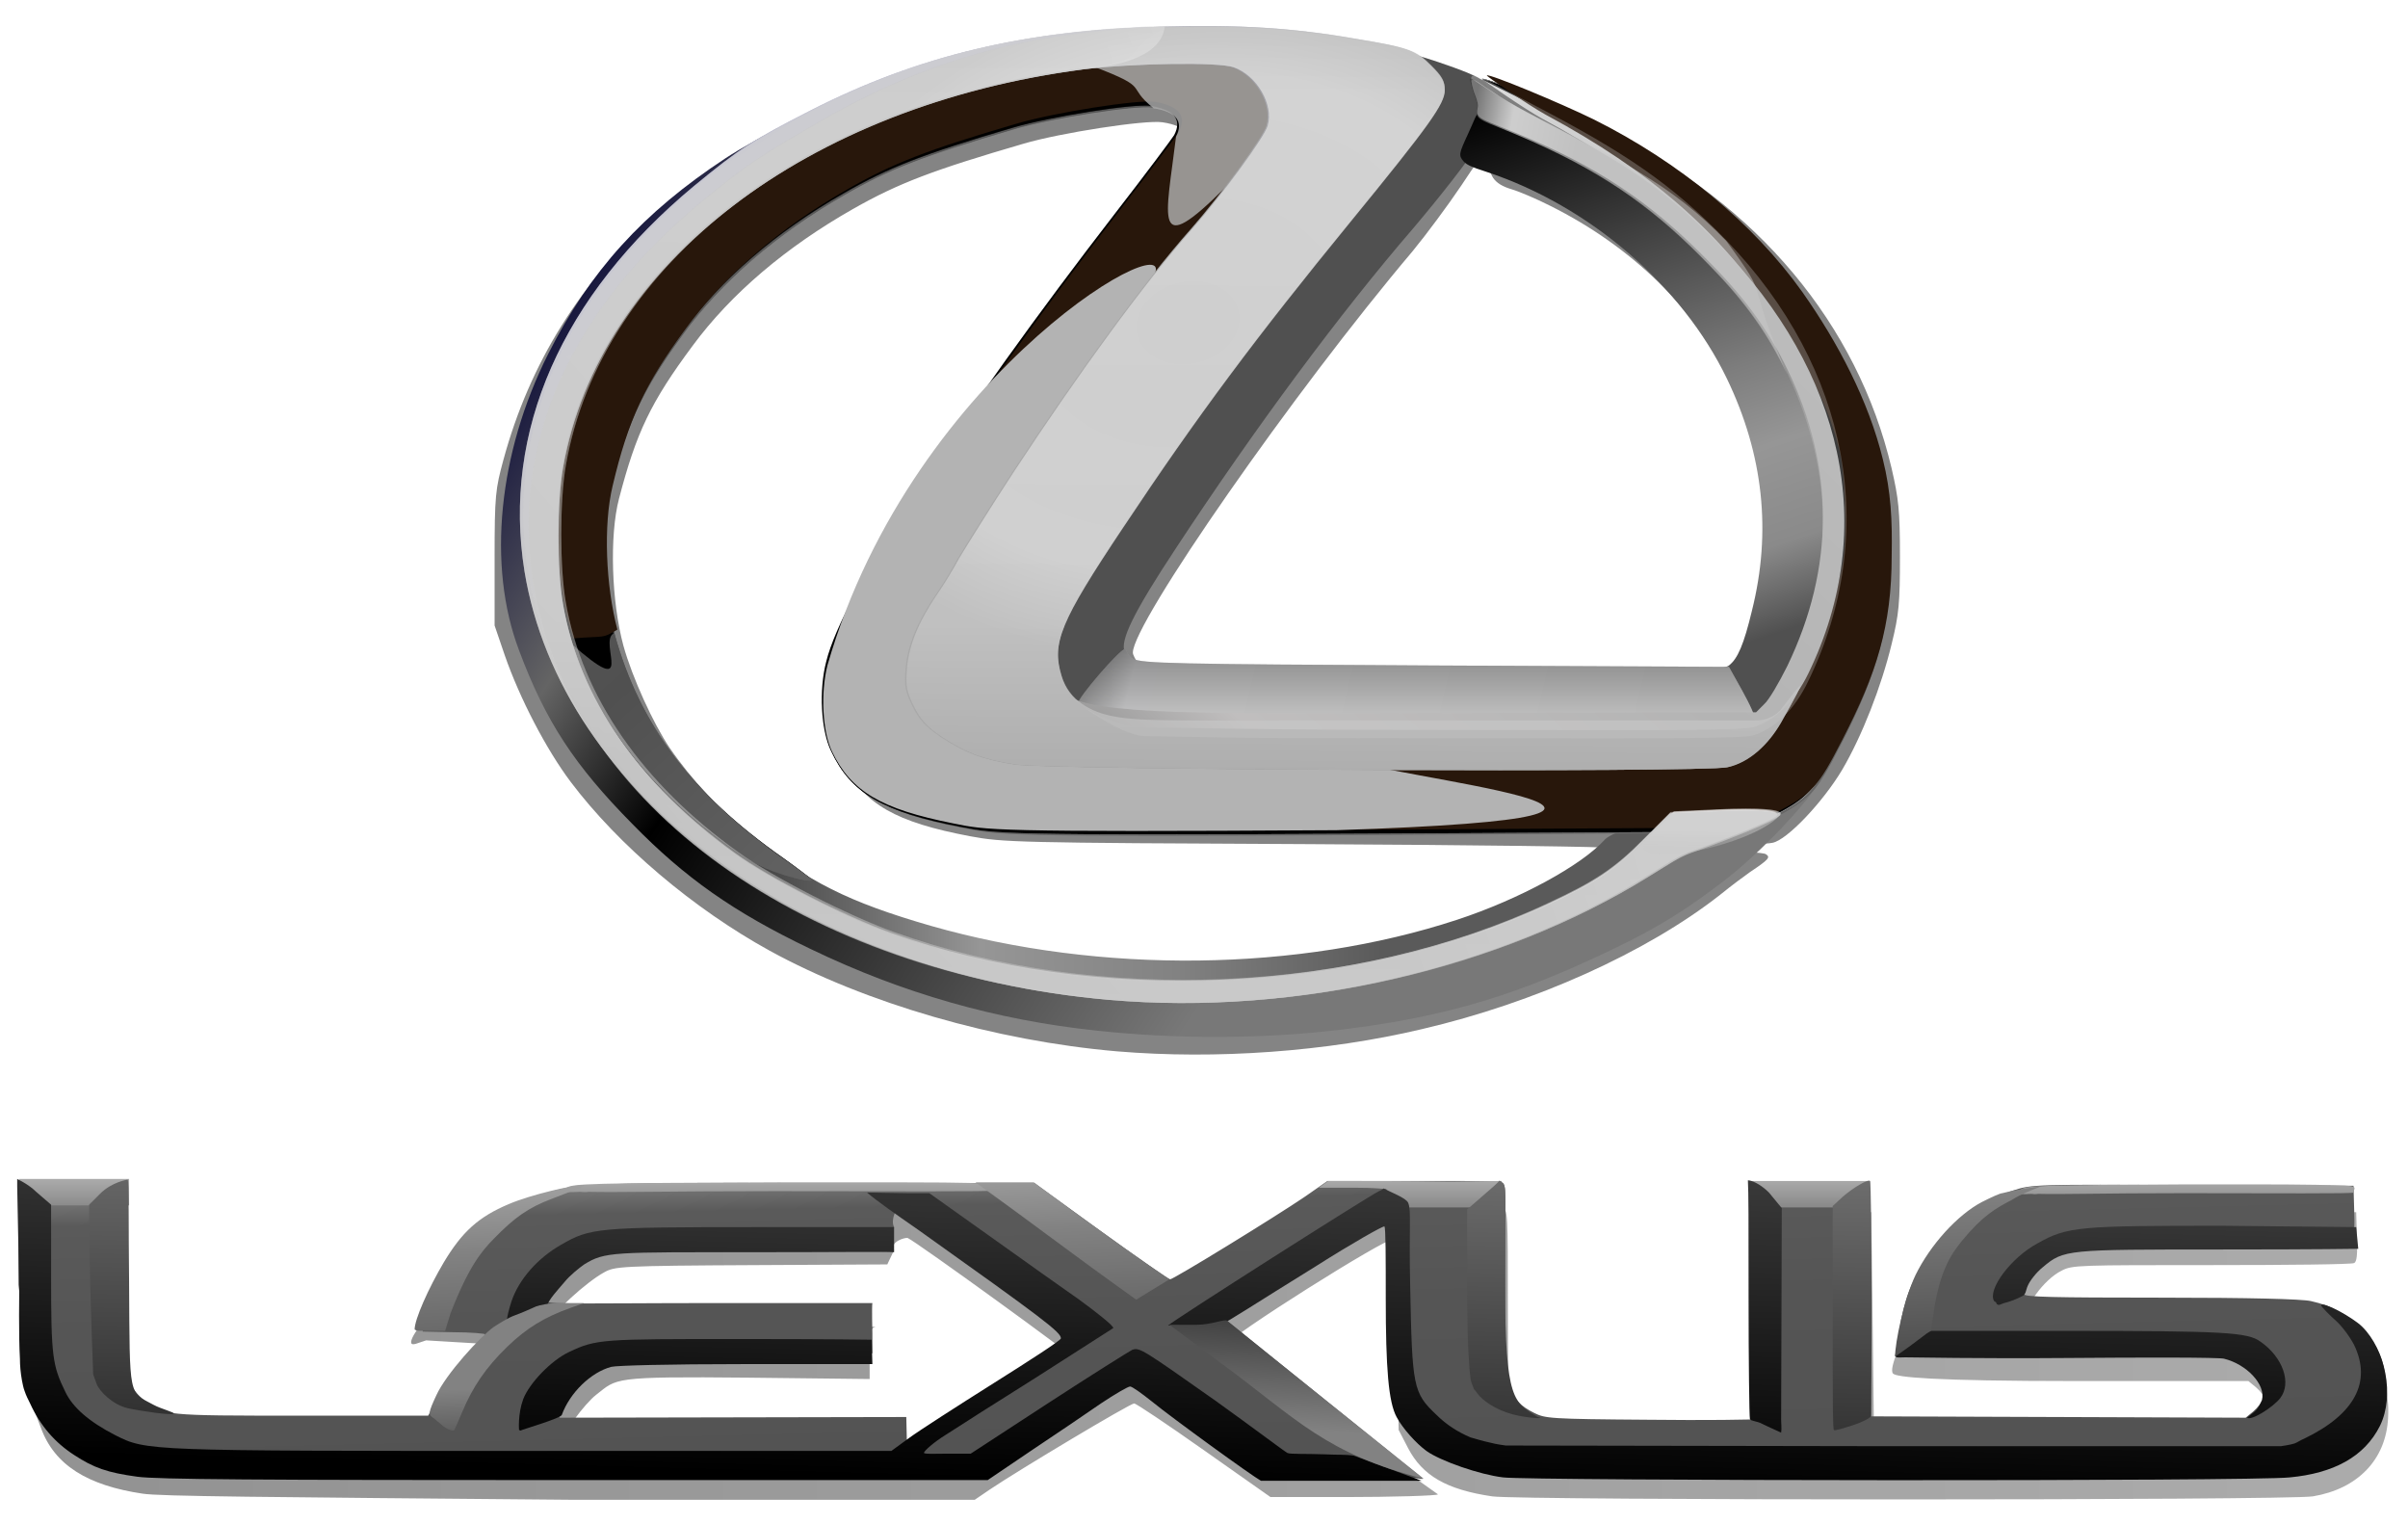 <svg width="98" height="62" viewBox="0 0 98 62" fill="none" xmlns="http://www.w3.org/2000/svg">
<path opacity="0.7" d="M5.806 60.78C3.571 60.449 2.218 59.621 1.666 58.103L1.363 57.302L0.921 53.218V49.022L2.908 48.995C4.675 48.967 4.923 48.995 5.033 49.16C5.144 49.298 5.171 50.237 5.171 52.997C5.171 56.419 5.171 56.667 5.392 57.109C5.53 57.358 5.806 57.716 6.027 57.882C6.855 58.517 6.772 58.489 12.402 58.489H17.591L18.033 57.661C18.281 57.192 18.778 56.502 19.192 56.06C19.606 55.646 19.91 55.26 19.91 55.232C19.91 55.205 19.91 54.653 19.192 54.653L17.343 54.542L16.929 54.68C15.963 54.984 18.778 51.782 20.131 50.733C20.517 50.458 21.179 50.044 21.648 49.85C23.222 49.133 23.387 49.133 33.296 49.133H42.238L44.943 51.092C46.433 52.169 47.703 53.052 47.758 53.052C47.896 53.052 52.036 50.54 53.251 49.712L54.161 49.078L57.529 49.05C59.792 49.022 60.978 49.05 61.144 49.133C61.365 49.243 61.365 49.353 61.365 53.107C61.365 56.336 61.392 57.026 61.531 57.385C61.751 57.91 62 58.158 62.552 58.462C62.993 58.682 63.159 58.71 67.189 58.737C69.507 58.765 71.494 58.737 71.632 58.71L71.908 58.655L71.936 53.99L71.963 49.326H74.061H76.159L76.214 53.963L76.269 58.599L83.886 58.627L91.504 58.655L91.808 58.406C91.973 58.268 92.194 57.992 92.277 57.799C92.415 57.468 92.415 57.385 92.277 57.054C92.194 56.861 91.973 56.585 91.808 56.447L91.504 56.198H84.549C78.504 56.198 77.18 56.033 77.042 55.895C76.849 55.674 77.456 54.487 77.787 53.604C78.035 52.914 78.698 51.893 79.25 51.258C79.802 50.651 81.154 49.795 82.037 49.519C82.81 49.271 82.893 49.271 89.351 49.298L95.892 49.326L95.92 50.319C95.948 51.037 95.92 51.341 95.81 51.396C95.727 51.451 93.105 51.479 90.014 51.479C84.632 51.479 84.328 51.479 83.914 51.7C83.169 52.058 82.313 53.273 82.479 53.687C82.534 53.797 83.611 53.825 88.054 53.825C91.697 53.825 93.767 53.88 94.154 53.963C95.037 54.156 95.727 54.542 96.334 55.177C96.996 55.922 97.245 56.612 97.19 57.689C97.107 59.4 95.948 60.587 94.126 60.89C93.105 61.056 61.806 61.056 60.73 60.89C58.853 60.614 57.887 60.035 57.308 58.931L56.921 58.185L56.866 54.322C56.839 51.81 56.756 50.458 56.7 50.43C56.425 50.347 49.938 54.432 49.938 54.708L58.522 60.807C58.522 60.863 56.618 60.918 54.741 60.918H51.705L49 59.014C47.51 57.965 46.24 57.109 46.157 57.109C45.992 57.109 41.465 59.814 40.279 60.614L39.671 61.028H23.139C10.664 60.918 6.496 60.89 5.806 60.78ZM38.153 59.041C38.54 58.793 40.002 57.882 41.355 57.054C42.735 56.198 43.867 55.453 43.867 55.398C43.867 55.288 37.27 50.513 36.939 50.375C36.828 50.347 36.194 50.54 36.387 50.871L36.111 51.451L30.867 51.479C25.154 51.506 25.016 51.534 24.574 51.782C23.912 52.141 22.394 53.466 22.394 53.88C22.394 54.073 23.608 53.99 29.432 53.99C32.827 53.99 35.697 53.99 35.697 53.99C35.228 53.935 35.393 55.122 35.393 55.122V56.115L30.48 56.06C24.85 56.005 25.126 56.088 24.27 56.75C23.801 57.109 22.808 58.434 22.973 58.599L37.077 58.572L37.105 59.676C37.105 60.476 37.242 59.621 38.153 59.041Z" fill="url(#paint0_linear_2_1083)"/>
<path d="M5.641 59.897C3.405 59.538 2.053 58.738 1.501 57.192L1.197 56.392L0.755 52.279V48.056L2.743 48.029C4.509 48.001 4.757 48.029 4.868 48.194C4.978 48.332 5.006 49.298 5.006 52.058C5.006 55.536 5.006 55.757 5.227 56.198C5.365 56.474 5.641 56.806 5.861 56.971C6.689 57.606 6.607 57.606 12.237 57.606H17.426L17.867 56.778C18.116 56.309 18.613 55.591 19.027 55.15C19.441 54.708 19.744 54.349 19.744 54.294C19.744 54.267 19.165 54.211 18.475 54.211L17.205 54.184L17.233 53.742C17.288 52.748 18.64 50.816 19.993 49.768C20.379 49.492 21.041 49.078 21.511 48.857C23.084 48.139 23.249 48.112 33.158 48.139H42.1L44.805 50.099C46.295 51.175 47.565 52.058 47.62 52.058C47.758 52.058 51.898 49.519 53.113 48.691L54.023 48.056H57.501C61.034 48.056 60.951 48.056 61.117 48.139C61.337 48.25 61.255 48.333 61.255 52.114C61.255 55.37 61.282 56.06 61.42 56.419C61.641 56.971 61.889 57.22 62.441 57.496C62.883 57.717 63.049 57.744 67.078 57.772C69.397 57.799 71.384 57.772 71.522 57.744L71.798 57.689L71.825 52.969L71.853 48.25H73.951H76.048L76.103 52.942L76.159 57.634L83.776 57.661L91.394 57.689L91.697 57.44C91.863 57.302 92.084 57.026 92.167 56.806C92.305 56.474 92.305 56.364 92.167 56.06C92.084 55.867 91.863 55.564 91.697 55.453L91.394 55.205H84.439C78.394 55.205 77.456 55.177 77.345 55.039C77.152 54.819 77.345 53.466 77.677 52.583C77.925 51.893 78.587 50.844 79.139 50.209C79.691 49.575 81.044 48.746 81.927 48.443C82.7 48.194 82.783 48.194 89.241 48.222L95.782 48.25L95.81 49.243C95.837 49.961 95.81 50.264 95.699 50.347C95.617 50.403 92.995 50.43 89.903 50.43C84.521 50.43 84.218 50.43 83.804 50.651C83.059 51.037 82.203 52.224 82.369 52.666C82.424 52.776 83.5 52.804 87.944 52.804C91.587 52.804 93.657 52.859 94.043 52.942C94.927 53.135 95.617 53.521 96.224 54.156C96.886 54.901 97.135 55.619 97.079 56.668C96.997 58.407 95.837 59.593 94.016 59.897C92.995 60.062 61.696 60.062 60.62 59.897C58.743 59.593 57.777 59.041 57.197 57.91L56.811 57.164L56.756 53.273C56.728 50.734 56.645 49.381 56.59 49.354C56.314 49.271 49.828 53.383 49.828 53.659L57.915 60.173C57.915 60.228 56.507 59.924 54.658 59.924H51.622L48.917 58.02C47.427 56.971 46.157 56.116 46.075 56.116C45.909 56.116 41.383 58.848 40.196 59.648L39.589 60.062H23.056C10.498 60.062 6.331 60.007 5.641 59.897ZM37.96 58.158C38.347 57.91 39.809 56.999 41.162 56.143C42.542 55.288 43.673 54.542 43.673 54.46C43.673 54.349 37.905 49.878 36.967 49.05C36.608 48.746 36.194 49.602 36.387 49.933L35.918 50.458L30.674 50.485C24.961 50.513 24.823 50.541 24.381 50.789C23.719 51.148 22.201 52.5 22.201 52.914C22.201 53.107 23.415 53.024 29.239 53.024C32.633 53.024 35.504 53.024 35.504 53.024C35.476 53.135 35.504 54.266 35.504 54.266V55.067L30.287 55.122C24.657 55.177 24.933 55.15 24.077 55.812C23.608 56.171 22.615 57.523 22.78 57.689L36.884 57.661L36.911 58.793C36.939 59.593 37.049 58.738 37.96 58.158Z" fill="url(#paint1_linear_2_1083)"/>
<path d="M0.783 47.974V49.05H5.254V47.974H0.783ZM71.218 48.056V49.133H76.103V48.056H71.218ZM54.051 48.056L53.665 48.332H55.265C55.79 48.332 56.149 48.36 56.425 48.388V49.133H61.117V48.056L59.047 48.084C57.115 48.056 55.762 48.056 54.051 48.056ZM35.09 48.112C34.151 48.112 33.047 48.112 31.778 48.112C23.939 48.139 23.305 48.167 23.056 48.332C23.056 48.415 22.697 48.553 23.581 48.498C23.719 48.498 23.774 48.526 23.967 48.498C25.209 48.526 27.196 48.47 31.529 48.47C36.387 48.47 40.417 48.498 40.417 48.443C40.417 48.305 40.693 48.194 40.085 48.167C39.423 48.112 37.933 48.112 35.09 48.112ZM91.642 48.194C90.897 48.194 90.041 48.194 89.048 48.194C82.921 48.222 82.424 48.25 82.231 48.415C82.231 48.498 81.955 48.636 82.644 48.581C82.755 48.581 82.783 48.608 82.948 48.581C83.914 48.608 85.487 48.553 88.855 48.553C92.636 48.553 95.782 48.581 95.782 48.526C95.782 48.388 95.975 48.277 95.534 48.25C95.037 48.222 93.85 48.194 91.642 48.194Z" fill="url(#paint2_linear_2_1083)"/>
<path d="M81.154 52.941C80.878 52.472 81.844 51.175 82.921 50.596C84.135 49.906 84.632 49.878 90.455 49.878L95.892 49.933L95.975 50.816C95.699 50.816 94.623 50.844 90.345 50.844C84.08 50.844 83.997 50.844 83.141 51.562C82.865 51.782 82.589 52.141 82.507 52.362C82.451 52.5 82.451 52.638 82.341 52.721C82.093 52.859 81.789 52.969 81.568 53.024C81.458 53.052 81.347 53.135 81.292 53.08C81.237 53.052 81.264 53.052 81.237 52.997L81.154 52.941Z" fill="url(#paint3_linear_2_1083)"/>
<path d="M20.627 53.742C20.627 53.632 20.71 53.273 20.82 52.942C21.124 52.059 21.869 51.203 22.835 50.651C24.022 49.961 24.326 49.934 30.756 49.934C34.317 49.934 36.387 49.934 36.387 49.934C36.387 49.934 36.387 50.21 36.387 50.43C36.387 50.624 36.387 50.955 36.387 50.955C36.111 50.927 34.179 50.955 30.784 50.955C24.905 50.955 24.629 50.927 23.774 51.452C23.58 51.59 23.194 51.893 22.973 52.169C22.67 52.528 22.366 52.832 22.228 53.19C21.952 53.439 21.593 53.439 21.345 53.549C20.82 53.798 20.6 53.853 20.6 53.853L20.627 53.742Z" fill="url(#paint4_linear_2_1083)"/>
<path d="M92.056 56.971C92.222 56.337 91.421 55.509 90.511 55.288C90.29 55.233 87.364 55.233 84.025 55.26C80.685 55.288 77.76 55.233 77.539 55.233C77.29 55.233 77.207 55.26 77.152 55.205C77.07 55.095 77.263 54.846 77.704 54.515L78.174 54.156H84.052C90.566 54.156 91.477 54.212 92.001 54.598C92.912 55.233 93.271 56.281 92.802 56.889C92.498 57.275 91.615 57.827 91.449 57.689C91.918 57.33 91.891 57.33 92.056 56.971Z" fill="url(#paint5_linear_2_1083)"/>
<path d="M71.715 57.938C71.522 57.827 71.246 57.827 71.218 57.745C71.191 57.634 71.163 55.343 71.163 52.804C71.163 49.547 71.163 48.554 71.135 48.029C71.301 48.029 71.66 48.195 71.991 48.526L72.515 49.161L72.488 57.772C72.488 57.938 72.515 58.131 72.488 58.297C72.129 58.131 71.936 58.048 71.715 57.938Z" fill="url(#paint6_linear_2_1083)"/>
<path d="M21.124 58.186C21.124 58.186 21.069 57.551 21.29 56.944C21.538 56.281 22.449 55.343 23.167 55.012C24.271 54.487 24.519 54.487 30.012 54.487C33.82 54.487 35.476 54.515 35.476 54.515L35.504 55.508C35.504 55.508 33.462 55.508 30.26 55.508C27.196 55.508 25.126 55.564 24.878 55.619C24.05 55.84 23.194 56.668 22.863 57.578C22.808 57.717 21.29 58.158 21.18 58.213L21.124 58.186Z" fill="url(#paint7_linear_2_1083)"/>
<path d="M61.172 60.118C60.234 60.008 58.633 59.456 58.053 59.042C57.639 58.738 57.087 58.131 56.839 57.662C56.508 57.054 56.397 55.674 56.397 52.832C56.397 51.258 56.397 49.934 56.342 49.906C56.287 49.878 55.017 50.596 53.582 51.507C50.905 53.163 50.132 53.687 49.635 53.936H47.538C47.814 53.687 55.707 48.664 56.121 48.471C56.397 48.36 56.232 48.333 56.37 48.388C56.563 48.498 57.225 48.747 57.308 48.94C57.446 49.271 57.336 49.961 57.391 52.307C57.474 56.447 57.501 56.668 58.467 57.579C58.854 57.965 59.323 58.269 59.847 58.49C59.847 58.49 60.399 58.655 60.675 58.71C60.868 58.766 61.282 58.821 61.282 58.821L76.849 58.848H92.829C92.829 58.848 93.216 58.793 93.381 58.738C93.519 58.683 93.63 58.6 93.768 58.545C95.838 57.551 96.528 56.226 95.81 54.736C95.644 54.405 95.313 53.963 95.065 53.742C94.816 53.522 94.458 53.163 94.458 53.108C94.513 52.942 95.755 53.604 96.141 53.991C97.08 54.929 97.466 56.778 96.859 58.02C96.224 59.29 94.954 59.952 93.188 60.118C91.725 60.284 62.193 60.256 61.172 60.118Z" fill="url(#paint8_linear_2_1083)"/>
<path d="M5.585 60.09C4.371 59.924 3.819 59.731 3.019 59.207C2.246 58.71 1.639 58.02 1.225 57.109C1.142 56.944 1.059 56.778 1.004 56.612C0.949 56.474 0.921 56.309 0.893 56.171C0.838 55.867 0.811 55.564 0.811 55.288C0.755 54.349 0.783 52.472 0.783 52.472L0.7 48.277C0.7 48.139 0.7 47.974 0.7 47.974C0.7 47.974 1.169 48.194 1.473 48.498L2.08 49.022V51.948C2.08 55.205 2.135 55.564 2.66 56.64C2.963 57.275 3.626 57.854 4.702 58.406C5.972 59.041 5.944 59.041 21.759 59.041H36.277L36.994 58.517C37.408 58.213 38.954 57.22 40.444 56.281C41.935 55.343 43.177 54.542 43.177 54.46C43.177 54.211 42.487 53.687 37.408 50.071C36.415 49.381 35.669 48.857 35.283 48.526C35.642 48.526 36.47 48.553 36.994 48.553H37.822L40.306 50.32C41.659 51.286 43.287 52.445 43.922 52.886C44.529 53.328 45.385 53.99 45.302 54.046L42.155 56.06C41.189 56.668 40.141 57.33 39.837 57.523C39.533 57.716 38.899 58.13 38.457 58.406C38.015 58.682 37.601 59.041 37.601 59.124C37.684 59.179 38.015 59.152 38.567 59.152H39.506L42.68 57.082C44.419 55.95 45.964 54.984 46.075 54.929C46.378 54.818 46.489 54.901 49.469 56.999C50.932 58.048 52.285 59.069 52.395 59.124C52.505 59.179 53.168 59.152 53.913 59.179C54.465 59.207 54.741 59.179 55.1 59.234C57.032 59.952 55.321 59.317 57.86 60.256H51.319C50.96 60.062 47.758 57.744 46.875 57.026C46.461 56.695 46.075 56.419 45.992 56.419C45.909 56.419 45.385 56.723 44.805 57.109C44.253 57.496 42.983 58.351 41.99 59.014L40.196 60.228H23.387C10.388 60.228 6.358 60.2 5.585 60.09Z" fill="url(#paint9_linear_2_1083)"/>
<path d="M61.558 57.551C60.841 57.357 60.316 56.971 60.123 56.695C59.985 56.502 59.985 56.557 59.958 56.447C59.93 56.364 59.847 56.198 59.847 56.088C59.709 55.067 59.709 52.693 59.709 52.693V49.215L60.344 48.663C60.703 48.36 61.006 48.084 61.006 48.056C61.006 48.029 61.062 48.056 61.172 48.139C61.31 48.249 61.255 48.912 61.255 52.389C61.255 56.971 61.614 57.081 62.58 57.661C62.994 57.744 62.166 57.716 61.558 57.551ZM5.199 57.302C4.592 57.164 4.04 56.612 3.93 56.309L3.792 55.922C3.709 53.631 3.626 51.368 3.626 49.022L4.068 48.581C4.564 48.084 5.199 48.001 5.199 48.001C5.254 48.084 5.227 49.961 5.254 52.169C5.282 56.943 5.227 56.612 6.248 57.164C6.552 57.33 7.104 57.468 7.076 57.523C6.993 57.606 5.696 57.413 5.199 57.302ZM74.586 53.631V49.077L74.972 48.719C75.414 48.332 76.021 47.973 76.104 48.056C76.186 48.139 76.186 57.44 76.131 57.633C76.104 57.716 75.8 57.854 75.496 57.965C75.082 58.103 74.641 58.241 74.641 58.185C74.586 58.268 74.586 56.695 74.586 53.631Z" fill="url(#paint10_linear_2_1083)"/>
<path d="M77.125 55.205C77.125 54.625 77.484 52.886 77.953 51.892C78.56 50.651 79.664 49.436 80.658 48.912C81.044 48.718 81.403 48.553 81.486 48.553C81.9 48.443 82.534 48.332 83.059 48.277C82.672 48.443 82.314 48.553 81.872 48.829C81.237 49.16 80.685 49.464 79.83 50.513C79.526 50.899 79.305 51.203 79.057 51.865C78.753 52.721 78.67 53.604 78.588 54.156C78.284 54.321 78.312 54.377 77.125 55.205ZM16.874 54.1C16.874 53.687 17.426 52.444 18.061 51.368C18.806 50.126 19.468 49.519 20.71 48.995C21.621 48.608 23.305 48.222 23.746 48.222C23.995 48.222 23.029 48.553 22.477 48.774C21.511 49.133 20.931 49.547 20.103 50.402C19.579 50.926 19.054 51.589 18.337 53.438L18.116 54.156H17.454C16.984 54.156 16.957 54.156 16.874 54.1ZM39.699 48.111H42.073C45.247 50.457 47.013 51.672 47.593 52.058L46.24 52.886C43.232 50.733 42.349 50.016 39.699 48.111Z" fill="url(#paint11_linear_2_1083)"/>
<path d="M49.746 55.509L47.593 53.908H48.697C49.304 53.908 49.856 53.66 49.939 53.742C49.939 53.742 51.705 55.178 57.943 60.173C53.941 59.152 52.782 57.745 49.746 55.509Z" fill="url(#paint12_linear_2_1083)"/>
<path d="M17.619 57.689C17.426 57.551 17.426 57.496 17.757 56.778C18.143 55.922 19.551 54.377 20.103 53.99C20.324 53.852 20.655 53.632 20.959 53.521C21.262 53.411 21.566 53.273 21.814 53.162C21.98 53.107 22.283 53.024 22.863 53.024H23.774L23.222 53.218C22.145 53.604 21.428 54.046 20.655 54.791C19.772 55.646 19.247 56.419 18.806 57.468C18.64 57.854 18.502 58.186 18.474 58.213C18.143 58.213 17.895 57.882 17.619 57.689Z" fill="url(#paint13_linear_2_1083)"/>
<g opacity="0.5">
<path d="M45.459 42.781C40.505 42.354 35.227 40.824 31.331 38.69C28.226 36.982 25.174 34.402 23.217 31.805C22.23 30.488 21.153 28.424 20.542 26.663L20.129 25.453V22.714C20.129 20.152 20.165 19.903 20.488 18.711C22.625 10.829 28.908 5.297 38.314 3.002C44.956 1.383 54.184 1.525 59.695 3.322C61.328 3.856 61.472 3.98 61.257 4.603C61.023 5.243 61.149 5.243 61.616 4.585C61.849 4.265 62.118 4.016 62.226 4.016C62.531 4.016 63.985 4.621 65.511 5.368C71.507 8.303 75.6 13.196 76.982 19.049C77.269 20.294 77.323 20.757 77.323 22.642C77.323 24.528 77.287 24.991 76.982 26.218C76.569 27.926 75.779 29.954 74.972 31.324C74.2 32.623 72.728 34.188 72.135 34.295C71.902 34.349 70.771 34.384 69.604 34.384C68.294 34.384 67.504 34.438 67.504 34.509C67.504 34.58 68.294 34.633 69.586 34.633C70.735 34.633 71.758 34.687 71.866 34.758C72.063 34.882 71.992 34.971 71.22 35.487C71.04 35.612 70.484 36.021 69.981 36.43C67.001 38.761 62.459 40.807 57.882 41.874C53.986 42.799 49.48 43.119 45.459 42.781ZM53.035 38.921C57.792 38.352 62.046 36.982 64.308 35.291C64.703 35.007 65.134 34.74 65.296 34.687C65.457 34.651 65.583 34.562 65.583 34.509C65.583 34.455 60.036 34.384 53.232 34.349C41.348 34.295 40.828 34.278 39.481 34.028C36.465 33.459 35.173 32.73 34.329 31.075C33.988 30.435 33.97 30.257 33.97 28.976C33.97 27.855 34.024 27.41 34.275 26.752C35.263 23.977 40.181 16.594 45.944 9.228C47.111 7.734 48.152 6.382 48.242 6.24C48.637 5.581 48.295 5.119 47.308 4.976C46.626 4.87 43.161 5.403 41.653 5.848C37.991 6.916 36.573 7.449 34.724 8.499C31.995 10.047 29.752 11.95 28.19 14.067C26.484 16.362 25.892 17.608 25.192 20.294C24.797 21.806 24.887 24.493 25.371 26.272C25.73 27.57 26.592 29.456 27.256 30.435C28.997 32.979 32.013 35.505 34.652 36.608C37.56 37.836 41.474 38.743 45.351 39.099C47.111 39.259 51.024 39.152 53.035 38.921ZM70.448 27.286C70.933 26.983 71.22 26.378 71.561 25.044C73.248 18.497 69.802 11.719 63.088 8.374C62.531 8.09 61.813 7.787 61.508 7.698C60.79 7.485 60.538 7.111 60.646 6.417C60.772 5.688 60.61 5.83 59.479 7.538C58.941 8.339 58.043 9.549 57.487 10.225C52.658 15.935 46.105 25.347 46.105 26.556C46.105 26.645 46.213 26.859 46.357 27.037C46.59 27.321 46.68 27.339 48.762 27.41C49.947 27.446 55.243 27.482 60.538 27.482C68.85 27.464 70.197 27.446 70.448 27.286Z" fill="#090909"/>
</g>
<path d="M44.634 41.938C40.549 41.509 36.732 40.419 32.987 38.615C29.852 37.114 27.88 35.721 25.748 33.541C23.365 31.129 22.2 29.343 21.125 26.466C19.817 23.018 20.283 18.427 22.308 14.407C24.01 11.03 26.16 8.654 29.529 6.438C30.783 5.617 33.883 4.027 34.689 3.794C35.263 3.633 34.403 3.955 33.417 4.527C32.808 4.866 32.432 5.063 31.876 5.402C30.568 6.188 30.246 6.474 28.884 7.564C25.211 10.53 22.917 14.049 22.111 18.016C21.842 19.32 21.842 22.214 22.111 23.518C23.078 28.217 25.909 32.076 30.73 35.274C33.507 37.114 36.714 38.472 40.477 39.365C43.649 40.134 44.849 40.259 49.114 40.259C52.232 40.259 53.235 40.223 54.489 40.026C58.467 39.419 62.714 38.043 65.563 36.435C67.892 35.131 68.663 34.667 68.878 34.47C69.003 34.363 69.541 34.077 70.078 33.845C70.724 33.559 71.171 33.255 71.422 32.952C71.781 32.505 71.799 32.505 72.712 32.505C73.25 32.505 74.092 31.719 74.092 31.79C73.035 33.309 71.261 34.988 70.275 35.756C68.788 36.9 67.624 37.686 65.509 38.686C61.961 40.384 59.041 41.366 54.561 41.902C51.264 42.295 47.77 42.278 44.634 41.938Z" fill="url(#paint14_linear_2_1083)"/>
<path d="M44.334 39.938C41.982 39.687 38.517 38.933 36.687 38.286C35.394 37.82 32.665 36.617 31.947 36.222C31.157 35.773 29.255 34.337 28.123 33.386C26.669 32.147 24.354 29.221 24.551 28.898C24.605 28.808 25.646 28.413 25.844 28.413C25.88 28.413 26.077 28.7 26.293 29.113C27.334 30.962 28.878 32.614 30.583 34.014C32.881 35.881 34.532 36.707 37.889 37.676C44.819 39.651 52.861 39.543 59.306 37.425C61.819 36.599 64.368 35.217 65.319 34.158C65.571 33.87 67.635 33.152 67.779 33.296C67.958 33.475 67.474 34.086 66.486 34.947C64.709 36.473 60.275 38.376 56.738 39.148C53.543 39.83 52.43 39.956 48.535 39.992C46.524 39.974 44.621 39.956 44.334 39.938Z" fill="url(#paint15_linear_2_1083)"/>
<path d="M31.805 35.554C30.757 35.223 30.205 34.891 28.907 33.898C26.092 31.717 24.077 28.957 23.167 26.115C22.642 24.431 22.504 23.327 22.587 20.871C22.642 18.994 22.697 18.497 23.001 17.503C23.719 15.075 24.712 13.225 26.368 11.238C30.122 6.739 37.132 3.345 44.281 2.544C46.268 2.323 49.939 2.323 50.518 2.517C51.098 2.737 51.705 3.4 51.898 4.062C52.036 4.504 52.009 4.614 51.76 5.111C51.595 5.415 51.319 5.884 51.098 6.132C50.905 6.381 50.38 7.071 49.939 7.65C49.497 8.23 48.476 9.527 47.648 10.548C46.82 11.542 45.495 13.308 44.695 14.44C43.204 16.537 39.92 21.478 39.257 22.637C39.064 22.996 38.705 23.548 38.485 23.879C38.264 24.21 37.85 24.9 37.601 25.452C37.187 26.363 37.132 26.501 37.187 27.384C37.243 28.571 37.601 29.178 38.678 29.868C40.279 30.889 38.816 30.807 55.597 30.807H70.556L71.853 29.399C72.847 28.323 73.261 27.771 73.592 27.053C74.089 25.977 74.613 24.293 74.834 23.023C75.027 21.947 74.917 19.021 74.641 18.276C74.144 16.261 73.261 14.302 72.184 12.591C70.142 9.389 67.189 6.822 62.966 4.559C62.221 4.145 60.289 3.234 60.316 3.207C60.399 3.124 63.269 4.311 64.677 5.001C68.155 6.739 71.163 9.223 73.15 12.011C74.613 14.081 75.855 16.455 76.435 18.828C76.766 20.153 76.821 21.312 76.793 22.747C76.793 25.618 76.186 27.522 74.779 30.255C73.785 32.187 73.564 32.435 72.074 33.208L70.418 33.815L55.652 33.898C40.582 33.981 40.527 33.898 39.064 33.622C35.918 33.015 34.621 32.269 33.82 30.558C33.406 29.703 33.323 28.074 33.627 26.915C34.289 24.21 38.926 17.034 45.412 8.644C46.654 7.043 47.703 5.635 47.786 5.497C48.117 4.863 47.786 4.449 46.82 4.283C46.13 4.173 42.68 4.725 41.189 5.166C37.519 6.243 36.111 6.795 34.289 7.843C31.529 9.417 29.266 11.376 27.721 13.501C26.037 15.792 25.375 17.227 24.74 19.905C24.353 21.505 24.464 23.989 24.933 25.756C25.954 29.427 28.135 32.297 31.888 34.919C32.468 35.333 32.937 35.692 32.937 35.719C32.965 35.857 32.495 35.775 31.805 35.554Z" fill="url(#paint16_linear_2_1083)"/>
<path d="M31.887 35.596C30.847 35.273 30.274 34.932 29.001 33.944C26.188 31.772 24.163 29.008 23.266 26.153C22.729 24.466 22.621 23.371 22.693 20.929C22.747 19.062 22.818 18.542 23.105 17.573C23.822 15.149 24.808 13.3 26.474 11.307C30.22 6.801 37.245 3.409 44.378 2.619C46.349 2.403 50.041 2.385 50.614 2.583C51.206 2.798 51.815 3.462 52.012 4.127C52.138 4.558 52.12 4.683 51.869 5.186C51.708 5.491 51.421 5.958 51.224 6.209C51.027 6.46 50.489 7.143 50.059 7.717C49.611 8.291 48.589 9.602 47.783 10.607C46.958 11.613 45.632 13.354 44.826 14.485C43.338 16.567 40.059 21.522 39.396 22.689C39.199 23.048 38.84 23.604 38.607 23.927C38.374 24.25 37.98 24.951 37.711 25.507C37.281 26.405 37.245 26.566 37.299 27.428C37.353 28.613 37.729 29.223 38.786 29.905C40.381 30.928 38.93 30.857 55.704 30.857H70.668L71.959 29.456C72.962 28.379 73.357 27.841 73.697 27.105C74.199 26.028 74.701 24.34 74.934 23.066C75.131 21.989 75.005 19.08 74.737 18.326C74.235 16.316 73.177 14.539 72.084 12.815C70.023 9.602 67.299 7.52 63.07 5.258C62.317 4.863 58.607 2.852 60.435 3.265C60.525 3.175 63.392 4.36 64.79 5.06C68.267 6.801 71.26 9.279 73.249 12.079C74.719 14.162 75.937 16.513 76.547 18.901C76.887 20.229 76.923 21.378 76.923 22.814C76.923 25.687 76.314 27.59 74.898 30.336C73.912 32.257 73.679 32.508 72.192 33.298L70.525 33.891L55.758 33.98C40.686 34.07 40.65 33.98 39.181 33.693C36.044 33.083 34.754 32.329 33.93 30.641C33.517 29.797 33.428 28.164 33.733 26.979C34.413 24.286 39.037 17.106 45.525 8.722C46.761 7.125 47.819 5.706 47.89 5.581C48.231 4.935 47.89 4.522 46.923 4.378C46.242 4.27 42.783 4.809 41.277 5.258C37.621 6.335 36.206 6.873 34.378 7.932C31.618 9.512 29.36 11.469 27.8 13.605C26.134 15.885 25.471 17.321 24.826 20.014C24.449 21.612 24.539 24.089 25.023 25.848C26.044 29.528 28.213 32.401 31.976 35.021C32.55 35.434 33.033 35.775 33.033 35.811C33.033 35.883 32.586 35.811 31.887 35.596Z" fill="url(#paint17_linear_2_1083)"/>
<path d="M31.887 35.596C30.847 35.273 30.274 34.932 29.001 33.944C26.188 31.772 24.163 29.008 23.266 26.153C22.729 24.466 22.621 23.371 22.693 20.929C22.747 19.062 22.818 18.542 23.105 17.573C23.822 15.149 24.808 13.3 26.474 11.307C30.22 6.801 37.245 3.409 44.378 2.619C46.349 2.403 50.041 2.385 50.614 2.583C51.206 2.798 51.815 3.462 52.012 4.127C52.138 4.558 52.12 4.683 51.869 5.186C51.708 5.491 51.421 5.958 51.224 6.209C51.027 6.46 50.489 7.143 50.059 7.717C49.611 8.291 48.589 9.602 47.783 10.607C46.958 11.613 45.632 13.354 44.826 14.485C43.338 16.567 40.059 21.522 39.396 22.689C39.199 23.048 38.84 23.604 38.607 23.927C38.374 24.25 37.98 24.951 37.711 25.507C37.281 26.405 37.245 26.566 37.299 27.428C37.353 28.613 37.729 29.223 38.786 29.905C40.381 30.928 38.93 30.857 55.704 30.857H70.668L71.959 29.456C72.962 28.379 73.357 27.841 73.697 27.105C74.199 26.028 74.701 24.34 74.934 23.066C75.131 21.989 75.005 19.08 74.737 18.326C74.235 16.316 73.374 14.359 72.281 12.636C70.22 9.422 67.299 6.873 63.07 4.611C62.317 4.216 60.4 3.283 60.435 3.247C60.525 3.157 63.392 4.342 64.79 5.042C68.267 6.784 71.26 9.261 73.249 12.061C74.719 14.144 75.937 16.495 76.547 18.883C76.887 20.211 76.923 21.36 76.923 22.796C76.923 25.669 76.314 27.572 74.898 30.318C73.912 32.239 73.679 32.49 72.192 33.28L70.525 33.873L55.758 33.962C40.686 34.052 40.65 33.962 39.181 33.675C36.044 33.065 34.754 32.311 33.93 30.623C33.517 29.78 33.428 28.146 33.733 26.961C34.413 24.268 39.037 17.088 45.525 8.704C46.761 7.107 47.819 5.688 47.89 5.563C48.231 4.917 47.89 4.504 46.923 4.36C46.242 4.252 42.783 4.791 41.277 5.24C37.621 6.317 36.206 6.855 34.378 7.914C31.618 9.494 29.36 11.451 27.8 13.587C26.134 15.867 25.471 17.303 24.826 19.996C24.449 21.594 24.539 24.071 25.023 25.83C26.044 29.51 28.213 32.383 31.976 35.004C32.55 35.416 33.033 35.757 33.033 35.793C33.033 35.883 32.586 35.811 31.887 35.596Z" fill="url(#paint18_linear_2_1083)"/>
<path d="M22.615 20.898C22.67 19.021 22.725 18.524 23.029 17.531C23.746 15.102 24.74 13.253 26.396 11.266C30.149 6.767 37.16 3.372 44.308 2.572C46.295 2.351 49.966 2.351 50.546 2.544C51.125 2.765 51.733 3.427 51.926 4.09C52.064 4.531 52.036 4.642 51.788 5.138C51.622 5.442 51.346 5.911 51.125 6.16C50.932 6.408 50.408 7.098 49.966 7.678C49.525 8.257 48.503 9.554 47.675 10.576C46.847 11.569 45.523 13.336 44.722 14.467C43.232 16.565 39.947 21.505 39.285 22.664C39.092 23.023 38.733 23.575 38.512 23.906C38.291 24.238 37.877 24.928 37.629 25.48C37.215 26.39 37.16 26.528 37.215 27.412C37.27 28.598 37.629 29.206 38.705 29.896C40.306 30.917 38.843 30.834 55.624 30.834H70.583L71.881 29.426C72.874 28.35 73.288 27.798 73.619 27.08C74.116 26.004 74.641 24.32 74.861 23.051C75.055 21.974 74.944 19.049 74.668 18.304C74.171 16.289 73.067 14.578 71.991 12.866C69.949 9.665 66.995 7.098 62.773 4.835C62.027 4.421 60.344 3.262 60.371 3.234C60.454 3.151 63.325 4.338 64.732 5.028C68.21 6.767 71.218 9.251 73.205 12.038C74.668 14.108 75.91 16.482 76.49 18.856C76.821 20.18 76.876 21.34 76.849 22.775C76.849 25.645 76.241 27.55 74.834 30.282C73.84 32.214 73.619 32.462 72.129 33.235L70.473 33.842L55.707 33.925C40.637 34.008 40.582 33.925 39.119 33.649C35.973 33.042 34.676 32.297 33.875 30.586C33.461 29.73 33.379 28.102 33.682 26.942C34.345 24.238 38.981 17.062 45.467 8.671C46.709 7.07 47.758 5.663 47.841 5.525C48.172 4.89 47.841 4.476 46.875 4.31C46.185 4.2 42.735 4.752 41.245 5.194C37.574 6.27 36.166 6.822 34.345 7.871C31.585 9.444 29.321 11.404 27.776 13.529C26.092 15.82 25.43 17.255 24.795 19.932C24.409 21.533 24.519 24.017 24.988 25.783C22.808 24.017 22.587 22.444 22.615 20.898Z" fill="url(#paint19_linear_2_1083)"/>
<path d="M23.194 26.142C22.67 24.458 22.532 23.354 22.615 20.898C22.67 19.021 22.725 18.524 23.029 17.531C23.746 15.102 24.74 13.253 26.396 11.266C30.149 6.767 37.16 3.372 44.308 2.572C46.295 2.351 49.966 2.351 50.546 2.544C51.125 2.765 51.733 3.427 51.926 4.09C52.064 4.531 52.036 4.642 51.788 5.138C51.622 5.442 51.346 5.911 51.125 6.16C50.932 6.408 50.408 7.098 49.966 7.678C49.525 8.257 48.503 9.554 47.675 10.576C46.847 11.569 45.523 13.336 44.722 14.467C43.232 16.565 39.947 21.505 39.285 22.664C39.092 23.023 38.733 23.575 38.512 23.906C38.291 24.238 37.877 24.928 37.629 25.48C37.215 26.39 37.16 26.528 37.215 27.412C37.27 28.598 37.629 29.206 38.705 29.896C40.306 30.917 38.843 30.834 55.624 30.834H70.583L71.881 29.426C72.874 28.35 73.288 27.798 73.619 27.08C74.116 26.004 74.641 24.32 74.861 23.051C75.055 21.974 74.944 19.049 74.668 18.304C74.171 16.289 73.288 14.329 72.212 12.618C70.169 9.416 67.216 6.85 62.993 4.586C62.248 4.172 60.316 3.262 60.344 3.234C60.427 3.151 63.297 4.338 64.705 5.028C68.182 6.767 71.191 9.251 73.178 12.038C74.641 14.108 75.883 16.482 76.462 18.856C76.793 20.18 76.849 21.34 76.821 22.775C76.821 25.645 76.214 27.55 74.806 30.282C73.813 32.214 73.592 32.462 72.101 33.235L70.445 33.842L55.679 33.925C40.61 34.008 40.555 33.925 39.092 33.649C35.945 33.042 34.648 32.297 33.848 30.586C33.434 29.73 33.351 28.102 33.655 26.942C34.317 24.238 38.954 17.062 45.44 8.671C46.682 7.07 47.731 5.663 47.813 5.525C48.145 4.89 47.813 4.476 46.847 4.31C46.157 4.2 42.707 4.752 41.217 5.194C37.546 6.27 36.139 6.822 34.317 7.871C31.557 9.444 29.294 11.404 27.748 13.529C26.065 15.82 25.402 17.255 24.767 19.932C24.381 21.533 24.491 24.017 24.961 25.783C24.353 26.142 25.954 28.598 23.194 26.142Z" fill="url(#paint20_linear_2_1083)"/>
<path d="M23.332 25.977C22.808 24.293 22.67 23.189 22.753 20.733C22.808 18.856 22.863 18.359 23.167 17.366C23.884 14.937 24.878 13.088 26.534 11.101C30.288 6.602 37.298 3.207 44.446 2.407C46.434 2.186 50.104 2.186 50.684 2.379C51.264 2.6 51.871 3.262 52.064 3.925C52.202 4.366 52.174 4.477 51.926 4.973C51.76 5.277 51.484 5.746 51.264 5.995C51.07 6.243 50.546 6.933 50.104 7.513C49.663 8.092 48.642 9.389 47.814 10.411C46.986 11.404 45.661 13.171 44.86 14.302C43.37 16.4 40.086 21.34 39.423 22.499C39.23 22.858 38.871 23.41 38.65 23.741C38.43 24.073 38.016 24.762 37.767 25.314C37.353 26.225 37.298 26.363 37.353 27.247C37.408 28.433 37.767 29.041 38.844 29.73C40.444 30.752 38.982 30.669 55.762 30.669H70.722L72.019 29.261C73.012 28.185 73.426 27.633 73.758 26.915C74.254 25.839 74.779 24.155 75 22.886C75.193 21.809 75.082 18.884 74.806 18.139C74.31 16.124 73.206 14.412 72.129 12.701C70.087 9.5 67.134 6.933 62.911 4.67C62.166 4.256 60.482 3.097 60.51 3.069C60.592 2.986 63.463 4.173 64.87 4.863C68.348 6.602 71.356 9.086 73.344 11.873C74.806 13.943 76.048 16.317 76.628 18.691C76.959 20.015 77.014 21.174 76.987 22.61C76.987 25.48 76.38 27.384 74.972 30.117C73.978 32.049 73.758 32.297 72.267 33.07L70.611 33.677L55.845 33.76C40.776 33.843 40.72 33.76 39.258 33.484C36.111 32.877 34.814 32.132 34.014 30.421C33.6 29.565 33.517 27.936 33.82 26.777C34.483 24.073 39.12 16.896 45.606 8.506C46.848 6.905 47.896 5.498 47.979 5.36C48.31 4.725 47.979 4.311 47.013 4.145C46.323 4.035 42.873 4.587 41.383 5.029C37.712 6.105 36.304 6.657 34.483 7.706C31.723 9.279 29.46 11.239 27.914 13.364C26.23 15.655 25.568 17.09 24.933 19.767C24.547 21.368 24.657 23.852 25.126 25.618C24.492 26.005 24.63 25.866 23.332 25.977Z" fill="url(#paint21_linear_2_1083)"/>
<g opacity="0.8">
<path d="M44.54 2.721C46.395 2.514 49.868 2.497 50.407 2.687C50.964 2.893 51.537 3.53 51.723 4.166C51.841 4.579 51.824 4.7 51.588 5.181C51.436 5.474 51.166 5.921 50.981 6.162C50.795 6.403 50.289 7.057 49.885 7.607C46.884 10.618 47.457 8.915 47.862 5.56C48.182 4.94 47.862 4.545 46.951 4.407C45.771 3.461 46.884 3.616 44.54 2.721Z" fill="url(#paint22_linear_2_1083)"/>
</g>
<path d="M46.877 11.364C46.102 12.327 44.854 13.996 44.095 15.08C42.696 17.076 39.61 21.825 38.986 22.943C38.801 23.287 38.464 23.82 38.245 24.13C38.025 24.44 37.654 25.111 37.401 25.644C36.997 26.505 36.963 26.659 37.014 27.485C37.064 28.621 37.418 29.206 38.413 29.86C39.914 30.84 38.548 30.771 54.329 30.771C56.386 31.683 72.404 33.197 54.397 33.782C40.217 33.868 40.184 33.782 38.801 33.507C35.85 32.922 34.636 32.2 33.861 30.582C33.473 29.773 33.389 28.208 33.675 27.072C37.182 14.891 48.546 8.766 46.877 11.364Z" fill="url(#paint23_linear_2_1083)"/>
<path d="M43.508 28.377C42.873 27.494 42.846 26.445 43.453 25.065C44.502 22.664 50.491 14.301 54.99 8.919C57.584 5.8 58.633 4.338 58.633 3.786C58.633 3.537 58.467 3.234 58.164 2.902L57.336 2.157L58.081 2.378C58.522 2.516 59.847 2.958 60.234 3.206C60.868 3.62 60.758 4.779 60.123 5.911C59.82 6.463 58.578 8.036 57.501 9.306C54.548 12.728 51.07 17.42 47.841 22.333C46.13 24.927 45.578 26.059 45.771 26.528C45.854 26.776 44.226 28.681 43.922 28.681C43.812 28.653 43.618 28.515 43.508 28.377Z" fill="#505050"/>
<path d="M70.942 29.234C70.666 28.93 69.976 27.495 69.976 27.274C69.976 27.164 70.252 27.164 70.362 27.081C70.721 26.805 70.97 26.225 71.301 24.845C72.101 21.644 71.77 18.497 70.28 15.406C68.458 11.625 64.677 8.368 60.482 6.988C59.874 6.795 59.709 6.712 59.571 6.574C59.35 6.326 59.378 6.243 59.736 5.47C60.012 4.891 60.068 4.587 60.261 4.559C60.426 4.532 61.172 4.835 62.276 5.387C67.713 8.037 71.273 11.377 73.067 15.517C74.006 17.697 74.199 18.553 74.282 20.678C74.392 23.3 73.978 25.259 72.791 27.523C71.908 29.372 71.411 29.758 70.942 29.234Z" fill="url(#paint24_linear_2_1083)"/>
<path d="M45.136 29.399C44.474 29.316 43.867 28.874 43.867 28.626C43.867 28.378 45.578 26.418 45.771 26.418C45.854 26.418 45.882 26.694 46.102 26.804C46.489 26.998 47.648 27.025 58.44 27.08L70.363 27.136L70.887 28.074C71.191 28.626 71.467 29.178 71.412 29.316C71.329 29.509 64.07 29.62 52.23 29.62C45.191 29.564 45.33 29.426 45.136 29.399Z" fill="url(#paint25_linear_2_1083)"/>
<path opacity="0.5" d="M45.136 29.399C44.474 29.316 43.867 28.874 43.867 28.626C43.867 28.378 45.578 26.418 45.771 26.418C45.854 26.418 45.882 26.694 46.102 26.804C46.489 26.998 47.648 27.025 58.44 27.08L70.363 27.136L70.887 28.074C71.191 28.626 71.467 29.178 71.412 29.316C71.329 29.509 64.07 29.62 52.23 29.62C45.191 29.564 45.33 29.426 45.136 29.399Z" fill="url(#paint26_linear_2_1083)"/>
<path d="M45.136 40.687C32.744 39.611 22.835 32.352 21.345 23.244C20.434 17.559 22.863 12.039 28.245 7.567C30.094 6.049 30.591 5.718 32.965 4.504C37.408 2.241 41.741 1.219 47.399 1.081C50.435 0.999 52.643 1.137 55.155 1.578C57.335 1.937 57.584 2.047 58.191 2.655C58.633 3.096 58.743 3.289 58.743 3.648C58.743 4.2 58.136 5.056 54.907 9.003C51.07 13.695 48.697 16.869 45.633 21.478C43.094 25.287 42.735 26.142 43.149 27.495C43.453 28.516 44.363 28.985 45.274 29.151C46.433 29.371 47.758 29.316 56.618 29.316C61.282 29.316 71.163 29.344 71.467 29.316C71.853 29.289 72.101 29.178 72.377 28.93C73.288 27.743 73.647 27.246 72.433 29.399C71.908 30.31 71.135 31.027 70.252 31.221C69.231 31.441 42.735 31.331 41.272 31.11C40.003 30.917 39.257 30.641 38.264 29.979C37.657 29.565 37.408 29.289 37.132 28.737C36.829 28.102 36.801 27.936 36.856 27.191C36.939 26.253 37.325 25.314 38.071 24.21C38.347 23.824 38.761 23.134 38.981 22.72C39.23 22.306 40.223 20.705 41.217 19.187C43.867 15.157 46.544 11.487 48.476 9.306C49.69 7.926 51.429 5.553 51.539 5.111C51.788 4.255 51.098 3.069 50.159 2.737C49.525 2.517 46.102 2.572 44.06 2.82C32.799 4.283 24.298 10.769 22.863 19.021C22.615 20.429 22.615 23.217 22.863 24.597C23.525 28.433 25.982 31.966 29.873 34.753C31.281 35.775 34.372 37.348 36.221 38.01C44.529 40.991 55.072 40.522 62.993 36.796C64.898 35.913 65.726 35.361 66.913 34.146L67.961 33.097L69.755 33.015C71.467 32.932 72.433 33.015 72.295 33.235C72.184 33.429 69.755 34.367 68.789 34.698C68.237 34.891 67.741 35.25 66.968 35.719C61.006 39.418 52.754 41.35 45.136 40.687Z" fill="url(#paint27_linear_2_1083)"/>
<path opacity="0.3" d="M45.274 40.66C32.882 39.583 22.973 32.325 21.483 23.216C20.572 17.531 23.001 12.011 28.383 7.54C30.232 6.022 30.729 5.691 33.102 4.476C37.546 2.213 41.879 1.192 47.537 1.054C45.688 1.965 46.682 2.627 44.225 2.737C32.965 4.2 24.464 10.686 23.029 18.939C22.78 20.346 22.78 23.134 23.029 24.514C23.691 28.35 26.147 31.883 30.039 34.67C31.447 35.692 34.538 37.265 36.387 37.927C44.694 40.908 55.238 40.439 63.159 36.713C65.063 35.83 65.891 35.278 67.078 34.063L68.127 33.014L69.921 32.932C71.632 32.849 72.598 32.932 72.46 33.153C72.35 33.346 69.921 34.284 68.955 34.615C68.403 34.809 67.906 35.167 67.133 35.636C61.144 39.39 52.892 41.35 45.274 40.66Z" fill="url(#paint28_linear_2_1083)"/>
<path d="M45.191 40.687C32.799 39.611 23.167 32.821 21.704 23.741C20.793 18.055 23.222 12.618 28.604 8.174C30.453 6.656 31.005 6.325 33.241 5.028C37.546 2.516 41.797 1.274 47.455 1.109C50.491 1.026 52.699 1.164 55.21 1.606C57.391 1.964 57.639 2.075 58.246 2.682C58.688 3.124 58.798 3.317 58.798 3.676C58.798 4.228 58.191 5.083 54.962 9.03C51.126 13.722 48.752 16.896 45.688 21.505C43.149 25.314 42.79 26.169 43.204 27.522C43.508 28.543 44.419 29.012 45.33 29.178C46.489 29.399 47.813 29.343 56.673 29.343C61.337 29.343 71.218 29.371 71.522 29.343C71.908 29.316 72.157 29.206 72.433 28.93C73.344 27.743 73.702 27.246 72.488 29.399C71.963 30.309 71.191 31.027 70.308 31.22C69.286 31.441 42.79 31.331 41.328 31.11C40.058 30.917 39.313 30.641 38.319 29.978C37.712 29.564 37.464 29.288 37.188 28.736C36.884 28.102 36.856 27.936 36.911 27.191C36.994 26.252 37.381 25.314 38.126 24.21C38.402 23.823 38.816 23.134 39.037 22.72C39.285 22.305 40.279 20.705 41.272 19.187C43.922 15.157 46.599 11.486 48.531 9.306C49.745 7.926 51.484 5.552 51.595 5.111C51.843 4.255 51.153 3.068 50.215 2.737C49.58 2.516 46.157 2.572 44.115 2.82C32.854 4.283 24.354 10.769 22.918 19.021C22.67 20.429 22.67 23.216 22.918 24.596C23.581 28.433 26.037 31.965 29.929 34.753C31.336 35.774 34.428 37.347 36.277 38.01C44.584 40.991 55.127 40.522 63.049 36.795C64.953 35.912 65.781 35.36 66.968 34.146L68.017 33.097L69.811 33.014C71.522 32.931 72.488 33.014 72.35 33.235C72.24 33.428 69.811 34.367 68.845 34.698C68.293 34.891 67.796 35.25 67.023 35.719C61.062 39.417 52.809 41.349 45.191 40.687Z" fill="url(#paint29_linear_2_1083)"/>
<path opacity="0.5" d="M45.136 40.687C32.744 39.611 22.835 32.352 21.345 23.244C20.434 17.558 22.863 12.038 28.245 7.567C30.094 6.049 30.591 5.718 32.965 4.503C37.408 2.24 41.741 1.219 47.399 1.081C47.289 2.323 45.329 2.765 44.087 2.765C32.827 4.227 24.326 10.713 22.891 18.966C22.642 20.373 22.642 23.161 22.891 24.541C23.553 28.378 26.009 31.91 29.901 34.698C31.309 35.719 34.4 37.292 36.249 37.955C44.557 40.935 55.1 40.466 63.021 36.74C64.925 35.857 65.753 35.305 66.94 34.091L67.989 33.042L69.783 32.959C71.494 32.876 72.46 32.959 72.322 33.18C72.212 33.373 69.783 34.312 68.817 34.643C68.265 34.836 67.768 35.195 66.995 35.664C61.006 39.417 52.754 41.349 45.136 40.687Z" fill="url(#paint30_linear_2_1083)"/>
<path opacity="0.3" d="M45.274 40.66C32.882 39.583 22.973 32.325 21.483 23.216C20.572 17.531 23.001 12.011 28.383 7.54C30.232 6.022 30.729 5.691 33.102 4.476C37.546 2.213 41.879 1.192 47.537 1.054C45.688 1.965 46.682 2.627 44.225 2.737C32.965 4.2 24.464 10.686 23.029 18.939C22.78 20.346 22.78 23.134 23.029 24.514C23.691 28.35 26.147 31.883 30.039 34.67C31.447 35.692 34.538 37.265 36.387 37.927C44.694 40.908 55.238 40.439 63.159 36.713C65.063 35.83 65.891 35.278 67.078 34.063L68.127 33.014L69.921 32.932C71.632 32.849 72.598 32.932 72.46 33.153C72.35 33.346 69.921 34.284 68.955 34.615C68.403 34.809 67.906 35.167 67.133 35.636C61.144 39.39 52.892 41.35 45.274 40.66Z" fill="url(#paint31_linear_2_1083)"/>
<path opacity="0.3" d="M46.571 29.951C45.55 29.923 43.646 28.433 43.811 28.571C44.888 29.482 49.359 29.399 58.136 29.371L71.467 29.344L71.798 29.013C71.991 28.847 72.405 28.129 72.736 27.439C74.668 23.382 74.668 19.27 72.764 15.24C71.991 13.612 71.08 12.315 69.617 10.824C67.52 8.644 65.533 7.153 62.359 5.746C60.123 4.752 60.04 4.973 60.151 4.338C60.151 4.173 60.068 3.979 59.985 3.731C59.681 2.682 59.819 2.903 62.497 4.311C66.085 6.187 68.017 7.457 70.28 9.803C75.275 14.992 76.517 21.699 73.592 27.715C73.04 28.875 72.239 29.647 71.356 29.923C70.97 30.034 68.624 30.061 59.35 30.034C52.671 30.034 51.788 30.061 46.571 29.951Z" fill="url(#paint32_linear_2_1083)"/>
<path d="M46.572 29.592C44.805 29.565 43.204 28.13 43.342 28.24C44.419 29.123 49.359 29.04 58.136 29.013L71.467 28.985L71.798 28.654C71.991 28.488 72.405 27.771 72.736 27.108C74.668 23.106 74.668 19.022 72.764 15.075C71.991 13.474 71.08 12.204 69.618 10.714C67.52 8.561 65.533 7.071 62.359 5.691C60.123 4.725 60.04 4.918 60.151 4.311C60.151 4.145 60.068 3.952 59.985 3.731C59.681 2.682 59.958 3.455 62.635 4.835C66.223 6.684 67.741 7.678 70.004 9.996C74.999 15.13 76.49 21.45 73.592 27.412C73.04 28.544 72.24 29.316 71.356 29.592C70.97 29.703 68.624 29.73 59.35 29.703C52.671 29.703 51.788 29.675 46.572 29.592Z" fill="url(#paint33_linear_2_1083)"/>
<path opacity="0.5" d="M72.736 15.24C71.963 13.611 71.053 12.314 69.59 10.824C67.492 8.644 65.505 7.153 62.331 5.746C60.096 4.752 60.013 4.973 60.123 4.338C60.123 4.172 60.04 3.979 59.958 3.731C59.654 2.682 59.626 3.262 62.303 4.642C65.891 6.518 67.989 7.457 70.252 9.803C72.184 12.425 70.915 11.017 72.736 15.24Z" fill="url(#paint34_linear_2_1083)"/>
<path opacity="0.3" d="M67.051 34.091L68.099 33.042L69.893 32.959C71.605 32.876 72.571 32.959 72.433 33.18C71.218 34.505 65.864 35.498 67.051 34.091Z" fill="url(#paint35_linear_2_1083)"/>
<path opacity="0.6" d="M45.191 40.66C32.799 39.583 23.167 32.794 21.704 23.713C20.793 18.028 23.222 12.591 28.604 8.147C30.453 6.629 31.005 6.298 33.241 5.001C37.546 2.489 41.797 1.247 47.455 1.081C50.491 0.999 52.699 1.137 55.21 1.578C57.391 1.937 57.639 2.047 58.246 2.655C58.688 3.096 58.798 3.289 58.798 3.648C58.798 4.2 58.191 5.056 54.962 9.003C51.126 13.695 48.752 16.869 45.688 21.478C43.149 25.287 42.79 26.142 43.204 27.495C43.508 28.516 44.419 28.985 45.33 29.151C46.489 29.371 47.813 29.316 56.673 29.316C61.337 29.316 71.218 29.316 71.522 29.316C71.908 29.289 72.157 29.178 72.433 28.93C73.344 27.743 73.702 27.246 72.488 29.399C71.963 30.31 71.191 31.027 70.308 31.221C69.286 31.441 42.79 31.331 41.328 31.11C40.058 30.917 39.313 30.641 38.319 29.979C37.712 29.565 37.464 29.289 37.188 28.737C36.884 28.102 36.856 27.936 36.911 27.191C36.994 26.253 37.381 25.314 38.126 24.21C38.402 23.824 38.816 23.134 39.037 22.72C39.285 22.306 40.279 20.705 41.272 19.187C43.922 15.157 46.599 11.487 48.531 9.306C49.745 7.926 51.484 5.553 51.595 5.111C51.843 4.255 51.153 3.069 50.215 2.737C49.58 2.517 46.157 2.572 44.115 2.82C32.854 4.283 24.354 10.769 22.918 19.021C22.67 20.429 22.67 23.217 22.918 24.597C23.581 28.433 26.037 31.966 29.929 34.753C31.336 35.775 34.428 37.348 36.277 38.01C44.584 40.991 55.127 40.522 63.049 36.796C64.953 35.913 65.781 35.361 66.968 34.146L68.017 33.097L69.811 33.015C71.522 32.932 72.488 33.015 72.35 33.235C72.24 33.429 69.811 34.367 68.845 34.698C68.293 34.891 67.796 35.25 67.023 35.719C61.062 39.39 52.809 41.322 45.191 40.66Z" fill="url(#paint36_radial_2_1083)"/>
<defs>
<linearGradient id="paint0_linear_2_1083" x1="0.749" y1="54.966" x2="97.119" y2="54.966" gradientUnits="userSpaceOnUse">
<stop stop-color="#646464"/>
<stop offset="1" stop-color="#888888"/>
</linearGradient>
<linearGradient id="paint1_linear_2_1083" x1="49.165" y1="63.867" x2="48.701" y2="44.694" gradientUnits="userSpaceOnUse">
<stop stop-color="#505050"/>
<stop offset="0.058" stop-color="#525252"/>
<stop offset="0.561" stop-color="#555555"/>
<stop offset="0.786" stop-color="#5A5A5A"/>
<stop offset="1" stop-color="#C8C8C8"/>
</linearGradient>
<linearGradient id="paint2_linear_2_1083" x1="48.313" y1="47.543" x2="48.313" y2="49.366" gradientUnits="userSpaceOnUse">
<stop stop-color="#B8B8B8"/>
<stop offset="1" stop-color="#828282"/>
</linearGradient>
<linearGradient id="paint3_linear_2_1083" x1="88.696" y1="46.577" x2="88.377" y2="60.397" gradientUnits="userSpaceOnUse">
<stop stop-color="#464646"/>
<stop offset="1"/>
</linearGradient>
<linearGradient id="paint4_linear_2_1083" x1="28.708" y1="45.073" x2="28.363" y2="59.446" gradientUnits="userSpaceOnUse">
<stop stop-color="#464646"/>
<stop offset="1"/>
</linearGradient>
<linearGradient id="paint5_linear_2_1083" x1="85.351" y1="45.449" x2="84.928" y2="61.366" gradientUnits="userSpaceOnUse">
<stop stop-color="#464646"/>
<stop offset="1"/>
</linearGradient>
<linearGradient id="paint6_linear_2_1083" x1="72.008" y1="45.095" x2="71.585" y2="61.012" gradientUnits="userSpaceOnUse">
<stop stop-color="#464646"/>
<stop offset="1"/>
</linearGradient>
<linearGradient id="paint7_linear_2_1083" x1="28.651" y1="45.058" x2="28.292" y2="59.735" gradientUnits="userSpaceOnUse">
<stop stop-color="#464646"/>
<stop offset="1"/>
</linearGradient>
<linearGradient id="paint8_linear_2_1083" x1="72.617" y1="45.111" x2="72.194" y2="61.028" gradientUnits="userSpaceOnUse">
<stop stop-color="#464646"/>
<stop offset="1"/>
</linearGradient>
<linearGradient id="paint9_linear_2_1083" x1="29.575" y1="43.968" x2="29.153" y2="59.885" gradientUnits="userSpaceOnUse">
<stop stop-color="#464646"/>
<stop offset="1"/>
</linearGradient>
<linearGradient id="paint10_linear_2_1083" x1="40.059" y1="45.233" x2="39.717" y2="61.753" gradientUnits="userSpaceOnUse">
<stop stop-color="#787878"/>
<stop offset="1" stop-color="#1E1E1E"/>
</linearGradient>
<linearGradient id="paint11_linear_2_1083" x1="49.725" y1="45.325" x2="50.294" y2="58.769" gradientUnits="userSpaceOnUse">
<stop stop-color="#B4B4B4"/>
<stop offset="0.322" stop-color="#828282"/>
<stop offset="1" stop-color="#3C3C3C"/>
</linearGradient>
<linearGradient id="paint12_linear_2_1083" x1="52.423" y1="62.879" x2="52.987" y2="53.517" gradientUnits="userSpaceOnUse">
<stop stop-color="#828282"/>
<stop offset="0.5" stop-color="#828282"/>
<stop offset="1" stop-color="#3C3C3C"/>
</linearGradient>
<linearGradient id="paint13_linear_2_1083" x1="20.568" y1="52.939" x2="20.796" y2="60.003" gradientUnits="userSpaceOnUse">
<stop stop-color="#828282"/>
<stop offset="0.5" stop-color="#828282"/>
<stop offset="1" stop-color="#3C3C3C"/>
</linearGradient>
<linearGradient id="paint14_linear_2_1083" x1="20.505" y1="12.652" x2="53.319" y2="34.093" gradientUnits="userSpaceOnUse">
<stop stop-color="#000032"/>
<stop offset="0.25" stop-color="#646464"/>
<stop offset="0.424"/>
<stop offset="1" stop-color="#787878"/>
</linearGradient>
<linearGradient id="paint15_linear_2_1083" x1="22.445" y1="34.28" x2="56.204" y2="34.028" gradientUnits="userSpaceOnUse">
<stop stop-color="#999999"/>
<stop offset="0.221" stop-color="#3C3C3C"/>
<stop offset="0.516" stop-color="#969696"/>
<stop offset="0.753" stop-color="#828282"/>
<stop offset="1" stop-color="#5A5A5A"/>
</linearGradient>
<linearGradient id="paint16_linear_2_1083" x1="49.872" y1="41.96" x2="49.775" y2="29.227" gradientUnits="userSpaceOnUse">
<stop/>
<stop offset="1"/>
</linearGradient>
<linearGradient id="paint17_linear_2_1083" x1="35.77" y1="5.68" x2="59.97" y2="33.162" gradientUnits="userSpaceOnUse">
<stop stop-color="#5A5A5A"/>
<stop offset="0.269" stop-color="#505050"/>
<stop offset="0.632" stop-color="#666666"/>
<stop offset="0.667" stop-color="#666666"/>
<stop offset="1" stop-color="#666666"/>
</linearGradient>
<linearGradient id="paint18_linear_2_1083" x1="35.77" y1="5.68" x2="59.97" y2="33.162" gradientUnits="userSpaceOnUse">
<stop stop-color="#5A5A5A"/>
<stop offset="0.269" stop-color="#505050"/>
<stop offset="0.632" stop-color="#666666"/>
<stop offset="0.667" stop-color="#666666"/>
<stop offset="1" stop-color="#666666"/>
</linearGradient>
<linearGradient id="paint19_linear_2_1083" x1="24.323" y1="7.637" x2="62.381" y2="24.053" gradientUnits="userSpaceOnUse">
<stop stop-color="#323232"/>
<stop offset="0.394" stop-color="#323232"/>
<stop offset="0.467" stop-color="#323232"/>
<stop offset="0.704" stop-color="#E1E1E1"/>
<stop offset="1" stop-color="#C8C8C8"/>
</linearGradient>
<linearGradient id="paint20_linear_2_1083" x1="49.32" y1="35.178" x2="49.515" y2="28.957" gradientUnits="userSpaceOnUse">
<stop/>
<stop offset="1"/>
</linearGradient>
<linearGradient id="paint21_linear_2_1083" x1="32.246" y1="1.852" x2="37.454" y2="7.344" gradientUnits="userSpaceOnUse">
<stop stop-color="#28170B"/>
<stop offset="1" stop-color="#28170B"/>
</linearGradient>
<linearGradient id="paint22_linear_2_1083" x1="49.453" y1="6.535" x2="48.227" y2="3.816" gradientUnits="userSpaceOnUse">
<stop stop-color="#B3B3B3"/>
<stop offset="0.161" stop-color="#B3B3B3"/>
<stop offset="0.342" stop-color="#B3B3B3"/>
<stop offset="0.406" stop-color="#B3B3B3"/>
<stop offset="0.658" stop-color="#B3B3B3"/>
<stop offset="1" stop-color="#B3B3B3"/>
</linearGradient>
<linearGradient id="paint23_linear_2_1083" x1="47.093" y1="27.675" x2="45.511" y2="22.937" gradientUnits="userSpaceOnUse">
<stop stop-color="#B3B3B3"/>
<stop offset="0.121" stop-color="#B3B3B3"/>
<stop offset="0.286" stop-color="#B3B3B3"/>
<stop offset="0.384" stop-color="#B3B3B3"/>
<stop offset="0.517" stop-color="#B3B3B3"/>
<stop offset="1" stop-color="#B3B3B3"/>
</linearGradient>
<linearGradient id="paint24_linear_2_1083" x1="63.735" y1="3.224" x2="71.389" y2="26.081" gradientUnits="userSpaceOnUse">
<stop/>
<stop offset="0.552" stop-color="#7D7D7D"/>
<stop offset="0.693" stop-color="#969696"/>
<stop offset="0.858" stop-color="#8A8A8A"/>
<stop offset="1" stop-color="#505050"/>
</linearGradient>
<linearGradient id="paint25_linear_2_1083" x1="43.882" y1="24.974" x2="69.052" y2="30.928" gradientUnits="userSpaceOnUse">
<stop stop-color="#323232"/>
<stop offset="0.105" stop-color="#B4B4B6"/>
<stop offset="0.253" stop-color="#B4B4B4"/>
<stop offset="1" stop-color="#AAAAAA"/>
</linearGradient>
<linearGradient id="paint26_linear_2_1083" x1="57.64" y1="26.005" x2="57.64" y2="30.197" gradientUnits="userSpaceOnUse">
<stop stop-color="#505050"/>
<stop offset="1" stop-color="#FAFAFA"/>
</linearGradient>
<linearGradient id="paint27_linear_2_1083" x1="29.182" y1="-2.886" x2="40.262" y2="14.803" gradientUnits="userSpaceOnUse">
<stop stop-color="#8282A9"/>
<stop offset="1" stop-color="#A9A9A9"/>
</linearGradient>
<linearGradient id="paint28_linear_2_1083" x1="64.4" y1="15.44" x2="50.814" y2="20.1" gradientUnits="userSpaceOnUse">
<stop stop-color="#FAFAFA"/>
<stop offset="0.25" stop-color="#FAFAFA"/>
<stop offset="0.5" stop-color="#E1E1E1"/>
<stop offset="1" stop-color="#C8C8C8"/>
</linearGradient>
<linearGradient id="paint29_linear_2_1083" x1="47.534" y1="-0.972" x2="47.235" y2="47.096" gradientUnits="userSpaceOnUse">
<stop stop-color="#AAAAAA"/>
<stop offset="0.102" stop-color="#BEBEBE"/>
<stop offset="0.211" stop-color="#BEBEBE"/>
<stop offset="0.549" stop-color="#B4B4B4"/>
<stop offset="0.673" stop-color="#878787"/>
<stop offset="0.779" stop-color="#969696"/>
<stop offset="1" stop-color="#AAAAAA"/>
</linearGradient>
<linearGradient id="paint30_linear_2_1083" x1="27.053" y1="40.562" x2="38.231" y2="30.842" gradientUnits="userSpaceOnUse">
<stop stop-color="#E6E6E6"/>
<stop offset="1" stop-color="#FAFAFA"/>
</linearGradient>
<linearGradient id="paint31_linear_2_1083" x1="64.4" y1="15.44" x2="50.814" y2="20.1" gradientUnits="userSpaceOnUse">
<stop stop-color="#FAFAFA"/>
<stop offset="0.25" stop-color="#FAFAFA"/>
<stop offset="0.5" stop-color="#E1E1E1"/>
<stop offset="1" stop-color="#C8C8C8"/>
</linearGradient>
<linearGradient id="paint32_linear_2_1083" x1="50.992" y1="14.663" x2="53.761" y2="16.607" gradientUnits="userSpaceOnUse">
<stop stop-color="#FAFAFA"/>
<stop offset="0.25" stop-color="#EDEDED"/>
<stop offset="0.5" stop-color="#E1E1E1"/>
<stop offset="1" stop-color="#C8C8C8"/>
</linearGradient>
<linearGradient id="paint33_linear_2_1083" x1="48.592" y1="34.295" x2="74.349" y2="7.663" gradientUnits="userSpaceOnUse">
<stop stop-color="#969696"/>
<stop offset="0.133" stop-color="#C0BEBE"/>
<stop offset="0.5" stop-color="#B4B4B4"/>
<stop offset="1" stop-color="#BEBEBE"/>
</linearGradient>
<linearGradient id="paint34_linear_2_1083" x1="58.116" y1="7.628" x2="63.656" y2="8.697" gradientUnits="userSpaceOnUse">
<stop/>
<stop offset="0.109" stop-color="#323232"/>
<stop offset="0.218" stop-color="#323232"/>
<stop offset="0.506" stop-color="#E1E1E1"/>
<stop offset="1" stop-color="#C8C8C8"/>
</linearGradient>
<linearGradient id="paint35_linear_2_1083" x1="69.666" y1="32.937" x2="69.639" y2="34.632" gradientUnits="userSpaceOnUse">
<stop stop-color="#FAFAFA"/>
<stop offset="0.5" stop-color="#FAFAFA"/>
<stop offset="0.698" stop-color="#E1E1E1"/>
<stop offset="1" stop-color="#C8C8C8"/>
</linearGradient>
<radialGradient id="paint36_radial_2_1083" cx="0" cy="0" r="1" gradientUnits="userSpaceOnUse" gradientTransform="translate(48.354 13.117) rotate(76.728) scale(13.316 16.929)">
<stop stop-color="#DCDCDC"/>
<stop offset="0.752" stop-color="#E1E1E1"/>
<stop offset="1" stop-color="#C8C8C8"/>
</radialGradient>
</defs>
</svg>
